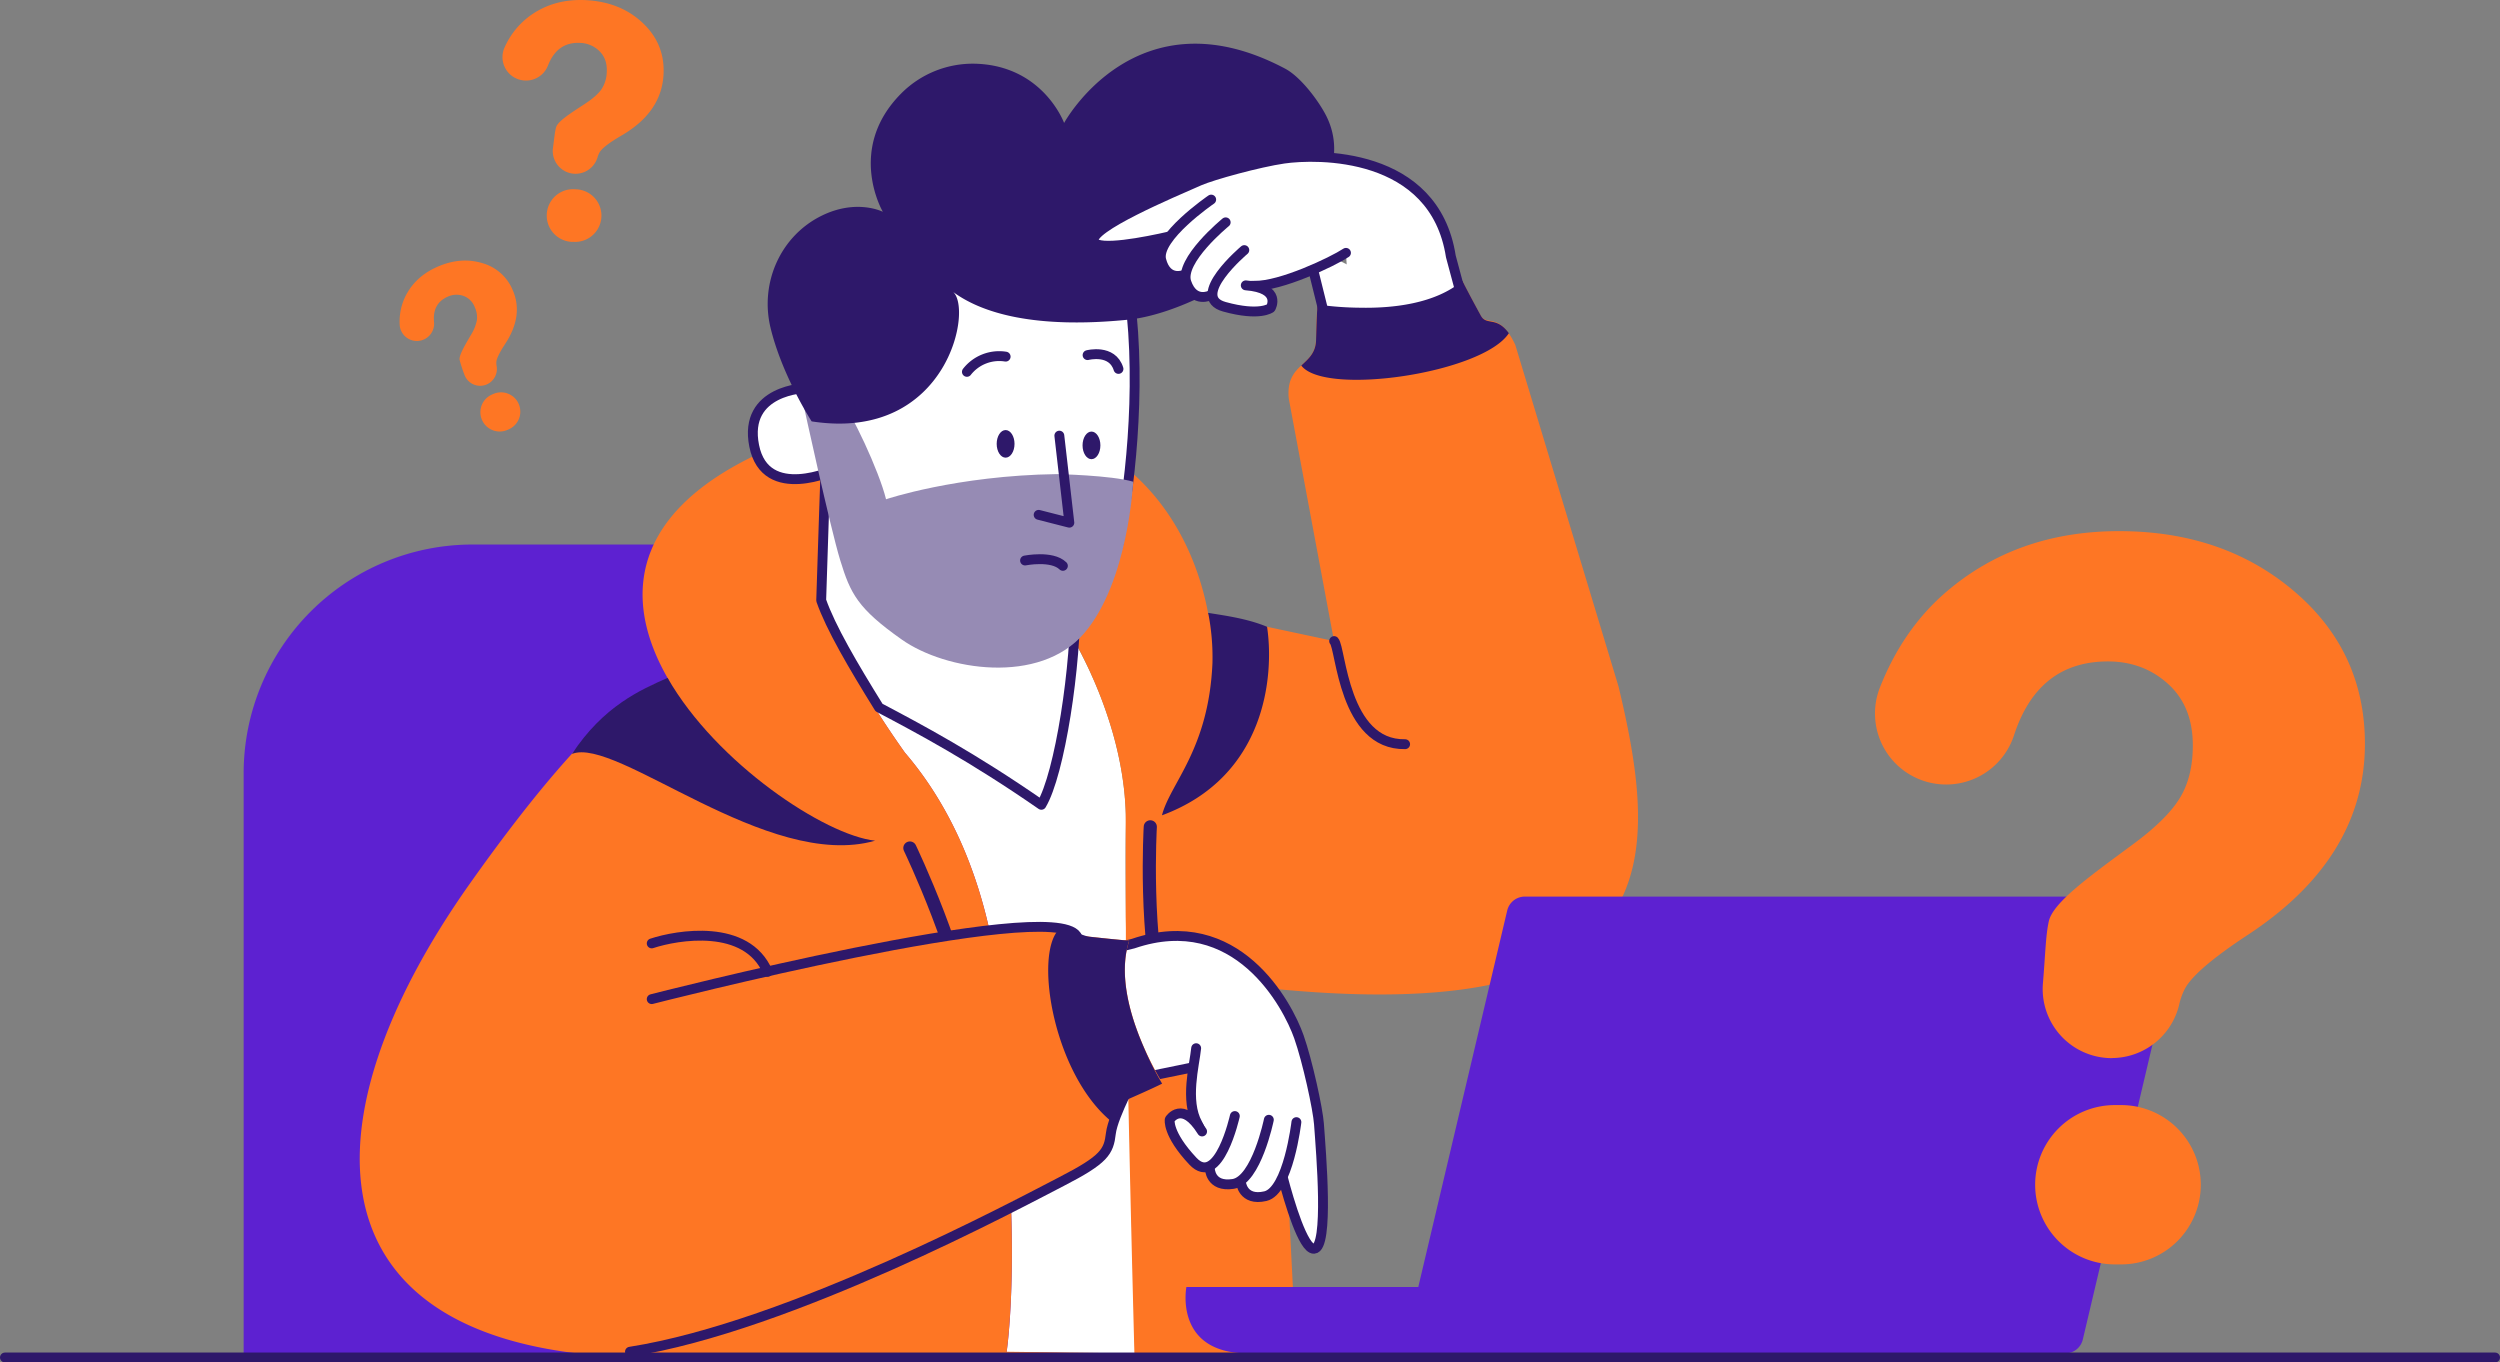 <svg xmlns="http://www.w3.org/2000/svg" viewBox="0 0 1519.44 828.05"><rect x="0" y="0" width="1519.44" height="828.05" fill="#808080" stroke="none"/><g data-name="Layer 2"><path fill="#5d21d1" d="M287.17 330.95h362.75v494.28H148.08V470a139.09 139.09 0 0 1 139.09-139.05Z"/><path fill="#fff" d="M689.92 822.89s-7-260.13-5.65-319.91c1.53-68.09-40.48-134.13-55.17-146.17-12.89-10.56-109-1.62-132.5.75 7 23.07 22.1 55.87 53.36 99.93a208.34 208.34 0 0 1 17.51 23.62c26 40.7 45.56 101 42.67 190.13 9.86 96.84 1.66 150.55 1.66 150.55Z"/><path fill="#fe7624" d="M983.72 417.29 921 209.75c-9.25-20.18-17.52-11.54-21-17.85-8.05-14.74-11.25-21.21-11.25-21.21-29.36 24.87-88 14-88 14s-.5 5.37-.91 21.79-18.7 14-16.55 35.82l27.5 147.32-76.41-16.29c-10.8-59.09-61.37-158.12-246.33-108.57-106.95 37.87-111.47 97.4-81.65 148.45-14.14 2.23-48.36 21.5-120.78 123.76-104.19 147.22-99.19 284.58 103.61 288.08 34.08.59 398.69-.53 398.69-.53l-11.3-223.3c238.94 22.71 232.14-79.32 207.1-183.93ZM611.81 821.55S620 767.84 610.15 671a474.83 474.83 0 0 0-2-63.54c0-.22 0-.44-.07-.66-.18-1.81-.39-3.6-.6-5.37 0-.34-.07-.69-.11-1-.21-1.69-.42-3.36-.65-5-.05-.41-.1-.83-.16-1.24-.22-1.61-.45-3.19-.69-4.77-.07-.46-.13-.91-.2-1.37-.24-1.54-.49-3.06-.74-4.58l-.24-1.41c-.25-1.49-.52-3-.79-4.44-.09-.48-.17-1-.26-1.43-.28-1.45-.56-2.89-.85-4.31-.09-.48-.19-1-.29-1.43-.29-1.42-.59-2.82-.9-4.21-.1-.47-.2-.93-.31-1.4-.31-1.38-.63-2.75-.95-4.12l-.33-1.36c-.33-1.36-.67-2.71-1-4l-.34-1.3c-.35-1.34-.71-2.67-1.07-4-.12-.42-.23-.83-.35-1.24-.37-1.32-.75-2.64-1.14-3.94-.11-.39-.22-.77-.34-1.15l-1.2-3.92c-.12-.35-.23-.69-.34-1-.42-1.32-.85-2.62-1.28-3.91-.1-.31-.21-.61-.31-.91-.45-1.32-.9-2.63-1.37-3.93l-.27-.75c-.48-1.34-1-2.67-1.46-4l-.21-.55c-.53-1.37-1.05-2.73-1.59-4.07 0-.09-.07-.18-.11-.28a236.75 236.75 0 0 0-20.14-39.43c-.66-1-1.33-2.06-2-3.07l-.15-.22c-.62-.95-1.26-1.88-1.89-2.8l-.3-.44c-.62-.89-1.24-1.78-1.87-2.65l-.33-.46c-.63-.88-1.27-1.76-1.91-2.62l-.27-.36c-.66-.9-1.33-1.78-2-2.65l-.13-.17q-3.29-4.25-6.65-8.17c-31.26-44.05-46.34-76.86-53.36-99.93 23.53-2.37 119.61-11.31 132.5-.76 6 5 16.75 19.11 27.12 38.78.46.86.91 1.73 1.36 2.61v.09c1.83 3.58 3.65 7.32 5.42 11.21v.08c.41.9.82 1.82 1.23 2.75l.16.36c.38.85.75 1.71 1.11 2.57l.18.42c.39.91.77 1.83 1.15 2.75a1.67 1.67 0 0 1 .08.2c.84 2 1.67 4.12 2.47 6.23.38 1 .74 2 1.11 3l.22.61c.3.83.6 1.65.89 2.48l.27.77c.28.8.56 1.61.83 2.43.09.25.18.5.26.76.3.88.59 1.77.87 2.66.06.17.12.34.17.51.69 2.15 1.35 4.33 2 6.52l.21.74c.24.83.47 1.67.7 2.5l.27 1 .6 2.28.28 1.09c.19.77.38 1.53.56 2.3.09.35.17.69.25 1 .21.88.41 1.77.61 2.65.05.23.11.46.16.69.24 1.12.48 2.26.71 3.39 0 .17.07.35.1.52.19.95.38 1.89.55 2.84.07.37.13.74.2 1.1.14.77.27 1.53.4 2.3l.21 1.24c.12.74.23 1.47.34 2.21.07.42.13.84.19 1.26.11.77.21 1.53.31 2.3 0 .38.11.77.16 1.15.11.95.23 1.89.33 2.84 0 .2 0 .41.07.61.12 1.15.23 2.3.34 3.45 0 .32 0 .64.07 1 .07.84.14 1.67.2 2.51 0 .42.05.85.08 1.27l.12 2.23.06 1.35c0 .73.06 1.47.08 2.2v61.85c0 2.57.06 5.18.09 7.85v9.93c0 1.4 0 2.82.06 4.25v5.16c0 1.39 0 2.79.06 4.21v.79l.06 3.75v.87c0 1.46 0 2.93.07 4.4v.66c0 1.34 0 2.69.07 4v.81c0 1.46 0 2.94.07 4.41v.9c0 1.39 0 2.78.07 4.18v.49c0 1.54.06 3.09.08 4.64v.91c0 1.34 0 2.69.08 4v.74l.09 4.75v.56c1.72 91.21 4.48 194 4.48 194Z"/><path fill="#2e186a" d="M770.09 380.94c-12.06-5-25.26-6.75-35.79-8.45a139.43 139.43 0 0 1 2.6 30.51c-2.27 52.69-25.77 73.13-30.68 92.53 63.35-23.4 68.29-85.18 63.87-114.59Z"/><path fill="#2e186a" d="M405.74 412c-16.38 7.24-39 17.14-58.11 46.24 26.78-11 118.93 71.4 184.25 52.71-30.34-3.26-96.34-46.86-126.14-98.95Z" data-name="shape"/><g data-name="lines hoodie"><path fill="none" stroke="#2e186a" stroke-linecap="round" stroke-linejoin="round" stroke-width="8" d="M553 515.4s33.18 69.06 37.73 116M699.12 502.53s-4 67.7 8.77 113.07" data-name="lines hoodie"/><path fill="none" stroke="#2e186a" stroke-linecap="round" stroke-linejoin="round" stroke-width="6" d="M810.86 389.63C815 393.9 816.6 453 854 452.3"/></g><g data-name="hand II"><g data-name="hand II"><path fill="#fff" stroke="#2e186a" stroke-linecap="round" stroke-linejoin="round" stroke-width="6" d="m751.22 643.32-73.2 14.98-4.48-74.01"/><path fill="#fff" stroke="#2e186a" stroke-linecap="round" stroke-linejoin="round" stroke-width="6" d="M727 637.07c-1 10.23-7 31.74.83 45.87 3.84 6.89 5.66 20.94 5.66 20.94l46.14 11.64c3.9 15 12.52 43.86 19 43.46 9.2-.57 4.28-58.18 3-75.86-.63-9.07-7-38.25-12.2-53-6.79-19.3-37.74-78.07-100.68-56.63l-45.47 11.13"/><path fill="#fff" stroke="#2e186a" stroke-linecap="round" stroke-linejoin="round" stroke-width="6" d="M787.92 682s-4.91 41.78-18.87 45-14.85-8.56-14.85-8.56"/><path fill="#fff" stroke="#2e186a" stroke-linecap="round" stroke-linejoin="round" stroke-width="6" d="M771.17 680.57s-7.54 36.83-21.71 39-14.17-9.57-14.17-9.57"/><path fill="#fff" stroke="#2e186a" stroke-linecap="round" stroke-linejoin="round" stroke-width="6" d="M750.5 678.3s-9.79 44.15-25.51 27.41-14.06-25.27-14.06-25.27 7.56-12.13 19.68 7.24"/></g><path fill="#fe7624" d="M454.31 593.16c48.73-9.73 146-30.18 154-29.85 22.18.91 47 5.24 54.09 6 16.7 1.86 23.9 2.37 23.9 2.37-11.9 36.59 20.39 86.76 20.39 86.76s-4.78 2.49-19.82 9.09-6.83 35.67-27.8 41.94c-8.44 2.52-169.44 86-211 94.48" data-name="shape"/><path fill="#2e186a" d="M675.77 681.84c-35.35-28.68-47.34-100.91-32.4-116.72.6-5 12.08 3.45 19 4.22 16.7 1.86 23.9 2.37 23.9 2.37-6.77 20.82.77 46 8.52 63.91a193 193 0 0 0 11.52 23c-1.33.67-6.7 3.32-19.47 8.92-7.36 3.27-8.92 8.79-11.07 14.3Z" data-name="welt II"/><path fill="none" stroke="#2e186a" stroke-linecap="round" stroke-linejoin="round" stroke-width="6" d="M396.1 573.38c15.61-5.17 57.64-12.33 70.46 17.27"/><path fill="none" stroke="#2e186a" stroke-linecap="round" stroke-linejoin="round" stroke-width="6" d="M396.1 607.24s242.55-62.3 258.23-38.52l36.83 82.35s-14.7 26.65-16 37.8-3.89 15.82-29.95 29.22-164.74 88.1-262.33 103.46"/></g><path fill="#fff" stroke="#2e186a" stroke-linecap="round" stroke-linejoin="round" stroke-width="6" d="m653.59 362.18-109.29 4.88-8.67-43.2-33.92-37.8s-1.5 43.19-2.61 78.85c5.8 16.59 19.23 39.46 35.14 65.11 25.18 13.3 56.65 30 98.68 59.13 11.14-18.5 21.37-84.57 20.67-126.97Z"/><path fill="#fff" stroke="#2e186a" stroke-linecap="round" stroke-linejoin="round" stroke-width="6" d="M489.93 235.85s-38.43.75-31.55 35.15 49.35 14.51 49.35 14.51l-5.68-48.91Z"/><path fill="#fff" stroke="#2e186a" stroke-linecap="round" stroke-linejoin="round" stroke-width="6" d="M599.43 127.42c10.13-.84 79.55-5.21 87.14 52.7s-.6 121.83-7 151-139.29 15.68-146.81 13.07-16.48-11.41-16.48-11.41L498 243.88s-7.39-107.42 101.43-116.46Z"/><path fill="#968bb4" d="M510.68 243.13c6.42 6.38 23.64 43.16 27.84 60.31 0 0 42.61-14.41 103.66-15.29 0 0 33.28.67 46.55 4.63 0 0-2.87 60.73-29.86 92.18s-84 22.65-110.81 3.74-31.18-27.93-37.38-48.16-22.56-95.65-22.56-95.65Z"/><path fill="#fff" stroke="#2e186a" stroke-linecap="round" stroke-linejoin="round" stroke-width="6" d="M623 340.66s16.35-3.25 23 3.25"/><path fill="#2e186a" d="M493.29 256.11s-18.06-28-25-57c-6.55-27.31 6.15-55.94 31.43-68.17 21.16-10.24 36.85-2.21 36.85-2.21s-22.46-38.23 11.23-72a61.36 61.36 0 0 1 45.09-18c41.14 1.21 53.85 36 53.85 36s44-80.92 134.34-33c9.11 4.83 19.37 18.3 24.28 27.36 29.83 55-68.46 120.06-119.63 125.21-56.18 5.65-89.08-3.66-107.17-17.4 13.44 8.1-1.71 92.15-85.27 79.21Z"/><path fill="none" stroke="#2e186a" stroke-linecap="round" stroke-linejoin="round" stroke-width="6" d="m643.84 264.77 6.08 52.91-18.66-4.77"/><ellipse cx="663.37" cy="270.69" fill="#2e186a" rx="5.42" ry="8.39"/><ellipse cx="611.18" cy="269.77" fill="#2e186a" data-name="eye II" rx="5.42" ry="8.39"/><path fill="none" stroke="#2e186a" stroke-linecap="round" stroke-linejoin="round" stroke-width="6" d="M587.67 226a24.86 24.86 0 0 1 23.53-9.25" data-name="brow II"/><path fill="none" stroke="#2e186a" stroke-linecap="round" stroke-linejoin="round" stroke-width="6" d="M661 215.83s15-3.9 18.79 8.39"/><g><g data-name="hand"><path fill="#fff" stroke="#2e186a" stroke-linecap="round" stroke-linejoin="round" stroke-width="6" d="m794.25 148.42 16.89 67.99 74.25-21.96"/><path fill="#fff" stroke="#2e186a" stroke-linecap="round" stroke-linejoin="round" stroke-width="6" d="M818.05 153.68c-8.37 5.52-39.78 20.38-55.55 20-7.69-.2-20.65 4.59-20.65 4.59l-30.93-34.61c-14.75 3.42-43.57 9-46.17 3.2-3.67-8.21 48.33-30 64.17-37 8.12-3.55 36.22-11.26 51.36-13.46 19.75-2.85 91.55-4.67 101.5 59.42l10.63 39.63-70.62 20.94"/><path fill="#fff" stroke="#2e186a" stroke-linecap="round" stroke-linejoin="round" stroke-width="6" d="M736.13 121.3s-33.88 23.15-30.37 36.7 14.11 9 14.11 9"/><path fill="#fff" stroke="#2e186a" stroke-linecap="round" stroke-linejoin="round" stroke-width="6" d="M744.94 135.13s-28.41 23.18-23.9 36.41 14.74 7.89 14.74 7.89"/><path fill="#fff" stroke="#2e186a" stroke-linecap="round" stroke-linejoin="round" stroke-width="6" d="M756.26 152s-33.72 28.43-12.15 34.44 28.2.73 28.2.73 7.06-12-15.16-13.74"/></g><path fill="#2e186a" d="M790.9 222.17c14.19 18.81 110.33 4.64 126.15-19.66-7.58-10.4-13.62-4.47-17-10.61-8.05-14.74-11.25-21.21-11.25-21.21-16.7 14.15-42.89 16.73-62.37 16.33a194.54 194.54 0 0 1-25.67-1.93c-.12 1.49-.53 7.46-.88 21.4-.17 8.07-4.69 11.6-8.98 15.68Z"/></g><path fill="#5d21d1" d="M1315.57 544.92H926.76a11 11 0 0 0-10.71 8.47L862 782.21H721.06s-7.81 40.34 37.74 40.34h496.38a11 11 0 0 0 10.71-8.47l60.38-255.63a11 11 0 0 0-10.7-13.53Z"/><g data-name="Question marks"><path fill="#fe7624" d="M1283.5 643.11a42 42 0 0 1-41.86-45.45c1.5-18.12 1.7-29.28 3.57-37.69 2.56-11.56 25-27.47 51-46.71q20.51-15.06 28.53-28.05t8-32.22q0-23.73-15.07-37.35t-36.5-13.64q-42.57 0-57.17 45.09a43.34 43.34 0 0 1-47.42 29.26 43.15 43.15 0 0 1-33.94-58.68q13.93-35.24 39.94-57.67 43.11-37.18 105.32-37.19 63.48 0 106.44 36.55t43 92.66q0 69.57-71.49 116.38-31.11 20.52-37.67 32.06a38.67 38.67 0 0 0-3.7 10 42.2 42.2 0 0 1-40.94 32.6Zm5.68 125.36h-3.84a48.42 48.42 0 0 1-48.42-48.41 48.42 48.42 0 0 1 48.42-48.42h3.84a48.41 48.41 0 0 1 48.41 48.42 48.41 48.41 0 0 1-48.41 48.41ZM295.88 233.64a10.18 10.18 0 0 1-13.68-6.07 90.19 90.19 0 0 1-2.83-8.71c-.54-2.81 2.9-8.5 6.84-15.28a26.58 26.58 0 0 0 3.64-9 14.69 14.69 0 0 0-1.32-7.93 11.59 11.59 0 0 0-6.95-6.84 12.69 12.69 0 0 0-9.42.49q-9.46 4.1-8.36 15.52a10.5 10.5 0 0 1-7.71 11.06 10.45 10.45 0 0 1-13.19-9.77 35.08 35.08 0 0 1 3.32-16.65q6-12.4 19.81-18.39 14.1-6.12 27.16-2.13a28.2 28.2 0 0 1 18.45 16.44q6.71 15.45-4.67 32.73-4.94 7.55-5.29 10.74a9.59 9.59 0 0 0 .15 2.59 10.21 10.21 0 0 1-5.95 11.18Zm13.32 27.29-.85.37a11.71 11.71 0 0 1-15.41-6.09A11.71 11.71 0 0 1 299 239.8l.85-.37a11.71 11.71 0 0 1 15.41 6.09 11.71 11.71 0 0 1-6.06 15.41ZM349.08 105.6a13.87 13.87 0 0 1-13-15.75c.83-5.95 1.1-9.62 1.87-12.36 1-3.76 8.72-8.6 17.67-14.46q7-4.59 9.92-8.73a20 20 0 0 0 3.23-10.47q.43-7.83-4.29-12.59a17.35 17.35 0 0 0-11.8-5.16q-14-.78-19.66 13.82a14.32 14.32 0 0 1-16.17 8.78 14.24 14.24 0 0 1-10.11-20A47.84 47.84 0 0 1 321 10.44Q335.88-1 356.38.1q20.92 1.16 34.42 14t12.47 31.33q-1.27 22.93-25.7 37.04-10.62 6.21-13 9.88a13.12 13.12 0 0 0-1.4 3.25 13.94 13.94 0 0 1-14.09 10Zm-.41 41.4h-1.27a16 16 0 0 1-15.08-16.84A16 16 0 0 1 349.16 115l1.27.07A16 16 0 0 1 365.51 132a16 16 0 0 1-16.84 15Z"/></g><path fill="none" stroke="#2e186a" stroke-linecap="round" stroke-linejoin="round" stroke-width="6" d="M3 825.05h1513.44"/></g></svg>